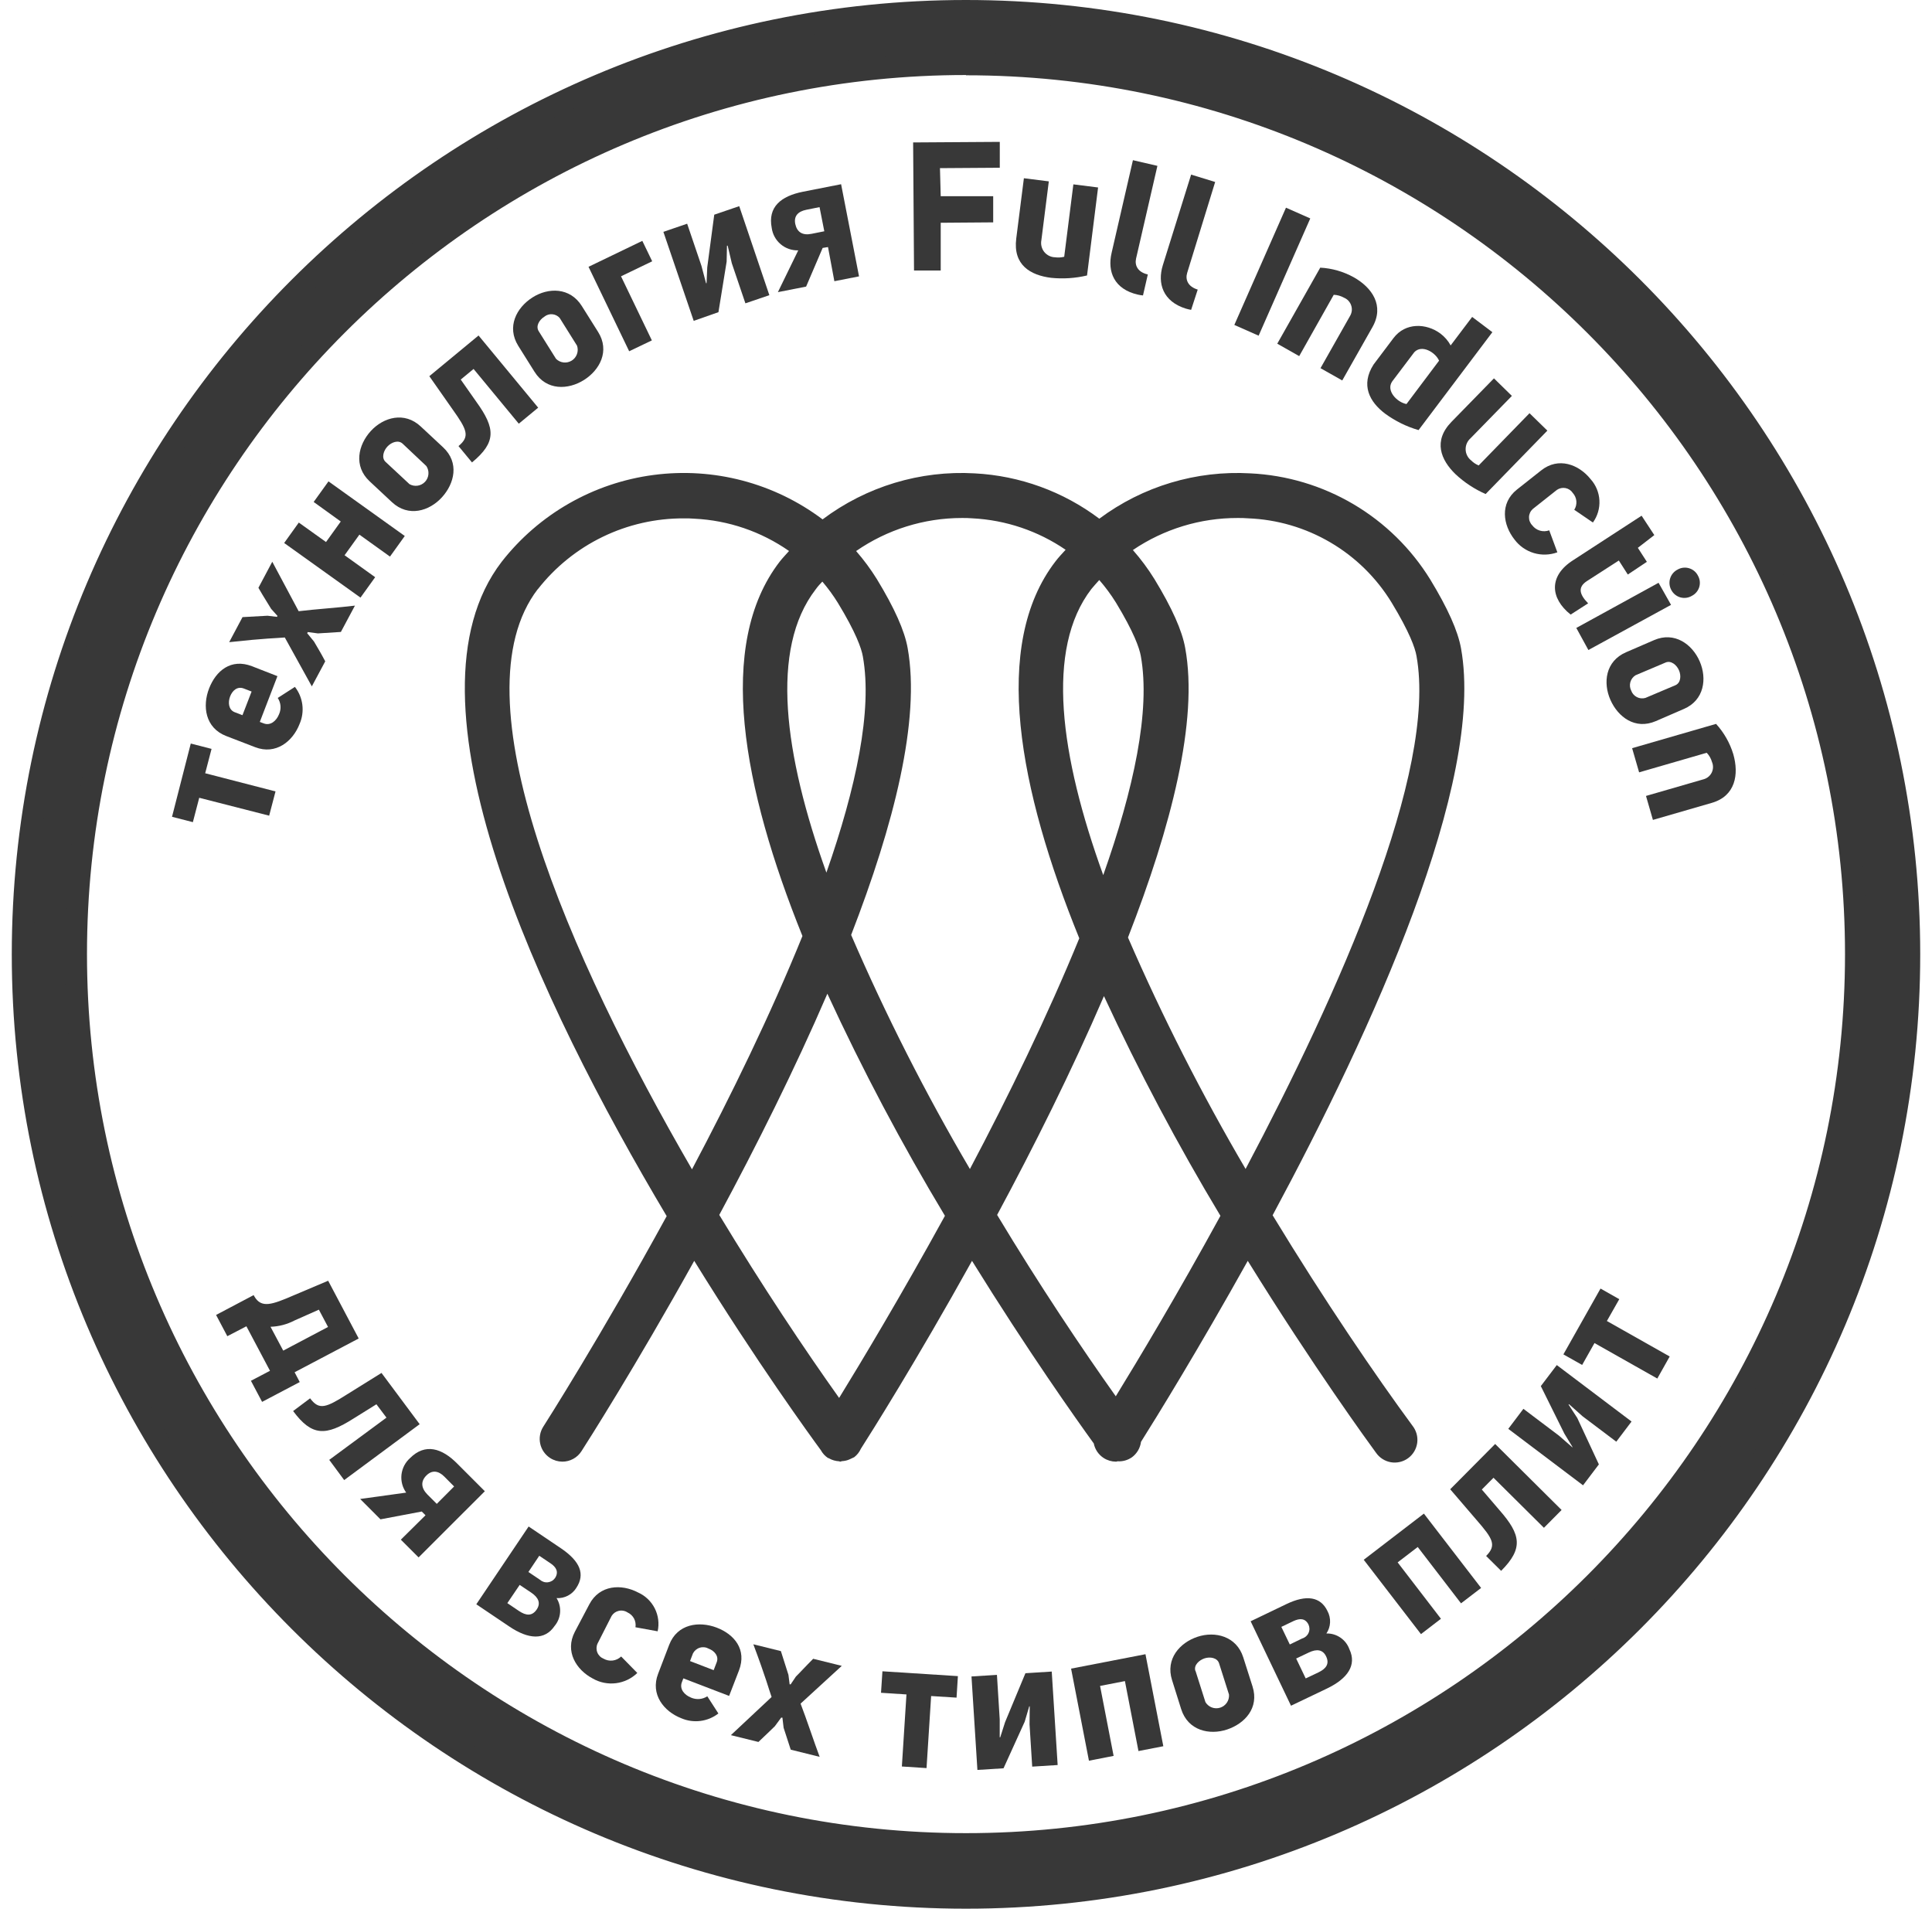<svg width="82" height="81" viewBox="0 0 82 81" fill="none" xmlns="http://www.w3.org/2000/svg">
<path d="M40.999 80.544C18.926 80.544 0.967 62.587 0.967 40.512C0.967 18.437 18.926 0.469 40.999 0.469C63.071 0.469 81.03 18.429 81.03 40.501C81.03 62.574 63.074 80.544 40.999 80.544ZM40.999 2.736C20.168 2.736 3.217 19.684 3.217 40.517C3.217 61.351 20.162 78.299 40.999 78.299C61.835 78.299 78.78 61.351 78.78 40.517C78.78 19.684 61.83 2.726 40.999 2.726V2.736Z" fill="#383838"/>
<path d="M40.999 81.003C18.667 81.003 0.5 62.833 0.5 40.501C0.5 18.17 18.667 0 40.999 0C63.33 0 81.5 18.17 81.5 40.501C81.5 62.833 63.33 81.003 40.999 81.003ZM40.999 0.939C19.183 0.934 1.439 18.688 1.439 40.501C1.439 62.315 19.186 80.064 41.001 80.064C62.817 80.064 80.564 62.317 80.564 40.501C80.564 18.686 62.812 0.934 40.999 0.934V0.939ZM40.999 78.747C19.909 78.747 2.753 61.591 2.753 40.501C2.753 19.411 19.909 2.256 40.999 2.256C62.089 2.256 79.247 19.414 79.247 40.501C79.247 61.589 62.089 78.747 40.999 78.747ZM40.999 3.184C20.427 3.184 3.692 19.916 3.692 40.491C3.692 61.065 20.424 77.797 40.999 77.797C61.573 77.797 78.308 61.065 78.308 40.491C78.308 19.916 61.571 3.195 40.999 3.195V3.184Z" fill="#383838"/>
<path d="M10.65 58.599L11.459 58.175L10.458 56.286L9.648 56.707L9.171 55.805L10.766 54.963L10.795 55.017C11.092 55.53 11.54 55.371 12.436 54.985L13.928 54.353L15.224 56.804L12.504 58.237L12.722 58.653L11.124 59.494L10.65 58.599ZM12.504 56.038C12.188 56.204 11.838 56.296 11.481 56.307L12.021 57.319L13.923 56.315L13.534 55.581L12.504 56.038Z" fill="#383838"/>
<path d="M15.976 59.596L14.992 60.209C13.828 60.946 13.24 60.962 12.441 59.883L13.162 59.343C13.545 59.861 13.839 59.74 14.735 59.173L16.192 58.266L17.812 60.441L14.608 62.813L13.974 61.955L16.403 60.163L15.976 59.596Z" fill="#383838"/>
<path d="M17.901 64.147L16.149 64.479L15.286 63.615L17.24 63.345C17.081 63.124 17.01 62.852 17.04 62.581C17.071 62.31 17.201 62.061 17.404 61.88C18.044 61.24 18.754 61.451 19.415 62.123L20.578 63.286L17.766 66.095L17.013 65.342L18.06 64.306L17.901 64.147ZM18.861 62.668C18.608 62.412 18.335 62.379 18.098 62.617C17.86 62.854 17.858 63.138 18.141 63.426L18.538 63.823L19.274 63.084L18.861 62.668Z" fill="#383838"/>
<path d="M23.838 65.728C24.621 66.268 24.842 66.807 24.464 67.382C24.377 67.525 24.252 67.641 24.104 67.718C23.956 67.796 23.789 67.832 23.622 67.822C23.734 68.002 23.787 68.213 23.772 68.425C23.758 68.637 23.677 68.838 23.541 69.001C23.12 69.625 22.424 69.573 21.617 69.028L20.216 68.084L22.437 64.783L23.838 65.728ZM22.024 68.367C22.329 68.572 22.578 68.591 22.772 68.316C22.966 68.041 22.853 67.795 22.548 67.59L22.057 67.261L21.533 68.035L22.024 68.367ZM22.915 67.042C22.961 67.083 23.015 67.114 23.073 67.133C23.132 67.152 23.194 67.158 23.255 67.151C23.316 67.143 23.375 67.123 23.427 67.092C23.48 67.06 23.525 67.017 23.56 66.967C23.722 66.713 23.609 66.508 23.366 66.346L22.888 66.025L22.427 66.713L22.915 67.042Z" fill="#383838"/>
<path d="M27.049 70.999C26.803 71.238 26.485 71.39 26.144 71.433C25.804 71.476 25.458 71.407 25.16 71.236C24.461 70.869 23.962 70.087 24.399 69.25L25.012 68.087C25.449 67.253 26.38 67.215 27.079 67.582C27.387 67.719 27.638 67.958 27.79 68.258C27.942 68.559 27.985 68.902 27.913 69.231L26.971 69.059C26.991 68.931 26.97 68.801 26.909 68.687C26.848 68.574 26.751 68.483 26.634 68.43C26.58 68.394 26.52 68.37 26.456 68.359C26.393 68.347 26.328 68.348 26.265 68.362C26.202 68.376 26.143 68.402 26.09 68.439C26.038 68.476 25.993 68.524 25.959 68.578L25.363 69.749C25.335 69.808 25.32 69.872 25.318 69.937C25.317 70.002 25.328 70.067 25.352 70.127C25.376 70.188 25.412 70.242 25.458 70.288C25.504 70.334 25.559 70.37 25.619 70.394C25.737 70.461 25.873 70.488 26.007 70.471C26.141 70.454 26.266 70.394 26.364 70.3L27.049 70.999Z" fill="#383838"/>
<path d="M30.49 72.718C30.271 72.889 30.01 72.998 29.734 73.034C29.458 73.07 29.178 73.032 28.922 72.923C28.177 72.634 27.594 71.908 27.932 71.034L28.401 69.808C28.744 68.91 29.672 68.791 30.417 69.074C31.162 69.358 31.707 70 31.364 70.893L30.946 71.973L29.003 71.228L28.941 71.392C28.83 71.678 29.044 71.932 29.332 72.046C29.443 72.094 29.564 72.114 29.684 72.104C29.804 72.094 29.919 72.055 30.02 71.989L30.49 72.718ZM30.42 70.542C30.517 70.286 30.331 70.065 30.08 69.968C30.023 69.936 29.961 69.916 29.897 69.909C29.832 69.902 29.767 69.907 29.705 69.926C29.643 69.944 29.585 69.975 29.535 70.016C29.485 70.057 29.444 70.107 29.413 70.165L29.287 70.494L30.29 70.88L30.42 70.542Z" fill="#383838"/>
<path d="M33.979 72.3C34.23 72.948 34.559 73.951 34.789 74.559L33.561 74.254L33.259 73.325L33.208 72.894H33.156L32.886 73.26C32.708 73.431 32.519 73.62 32.19 73.927L31.021 73.638L32.749 72.019C32.614 71.639 32.53 71.269 31.974 69.782L33.143 70.071L33.464 71.08L33.515 71.482H33.558L33.782 71.15C33.928 71.01 34.179 70.732 34.514 70.397L35.728 70.697L33.979 72.3Z" fill="#383838"/>
<path d="M38.278 74.968L38.473 71.91L37.393 71.84L37.453 70.928L40.656 71.133L40.599 72.046L39.52 71.978L39.325 75.036L38.278 74.968Z" fill="#383838"/>
<path d="M43.705 72.416H43.684L43.492 73.066L42.593 75.044L41.484 75.114L41.233 71.147L42.313 71.08L42.431 72.969V73.73H42.453L42.658 73.088L43.522 71.01L44.639 70.939L44.89 74.906L43.81 74.974L43.697 73.182L43.705 72.416Z" fill="#383838"/>
<path d="M46.69 71.549L47.265 74.518L46.218 74.723L45.46 70.815L48.617 70.203L49.375 74.108L48.32 74.313L47.745 71.344L46.69 71.549Z" fill="#383838"/>
<path d="M49.745 71.301C49.459 70.4 50.077 69.712 50.824 69.464C51.572 69.215 52.481 69.437 52.767 70.335L53.161 71.571C53.453 72.486 52.827 73.15 52.082 73.398C51.337 73.647 50.425 73.45 50.133 72.535L49.745 71.301ZM50.741 70.91L51.162 72.235C51.224 72.339 51.32 72.42 51.434 72.463C51.547 72.506 51.672 72.509 51.788 72.472C51.904 72.435 52.004 72.36 52.072 72.26C52.14 72.159 52.172 72.038 52.163 71.917L51.742 70.592C51.666 70.351 51.359 70.303 51.127 70.378C50.895 70.454 50.657 70.67 50.735 70.91H50.741Z" fill="#383838"/>
<path d="M54.603 68.074C55.453 67.666 56.052 67.763 56.343 68.373C56.422 68.521 56.46 68.687 56.452 68.855C56.444 69.022 56.39 69.184 56.297 69.323C56.509 69.317 56.718 69.379 56.892 69.499C57.067 69.618 57.2 69.79 57.272 69.99C57.595 70.667 57.196 71.239 56.319 71.66L54.794 72.389L53.081 68.805L54.603 68.074ZM55.267 69.536C55.326 69.519 55.381 69.489 55.428 69.449C55.475 69.408 55.513 69.358 55.538 69.302C55.564 69.245 55.577 69.184 55.577 69.122C55.576 69.06 55.562 68.999 55.536 68.943C55.399 68.673 55.167 68.673 54.905 68.794L54.384 69.043L54.743 69.79L55.267 69.536ZM55.957 70.975C56.289 70.816 56.43 70.61 56.289 70.305C56.149 70.001 55.885 69.971 55.553 70.13L55.013 70.386L55.418 71.231L55.957 70.975Z" fill="#383838"/>
<path d="M59.32 66.306L61.158 68.699L60.31 69.35L57.881 66.195L60.434 64.236L62.863 67.391L62.01 68.044L60.173 65.653L59.32 66.306Z" fill="#383838"/>
<path d="M62.893 63.214L63.648 64.096C64.555 65.132 64.66 65.715 63.713 66.665L63.076 66.034C63.529 65.578 63.365 65.305 62.669 64.506L61.551 63.203L63.459 61.281L66.279 64.082L65.529 64.838L63.389 62.714L62.893 63.214Z" fill="#383838"/>
<path d="M66.595 59.594L66.574 59.608L66.944 60.177L67.861 62.147L67.189 63.035L64.016 60.639L64.658 59.789L66.166 60.927L66.741 61.427V61.408L66.398 60.844L65.397 58.825L66.075 57.932L69.248 60.328L68.6 61.184L67.168 60.104L66.595 59.594Z" fill="#383838"/>
<path d="M70.341 58.504L67.675 56.998L67.151 57.927L66.355 57.479L67.931 54.685L68.727 55.136L68.201 56.062L70.867 57.568L70.341 58.504Z" fill="#383838"/>
<path d="M11.424 34.616L8.456 33.857L8.186 34.891L7.301 34.664L8.097 31.555L8.979 31.782L8.709 32.816L11.694 33.587L11.424 34.616Z" fill="#383838"/>
<path d="M12.517 29.151C12.688 29.37 12.797 29.631 12.832 29.907C12.867 30.183 12.828 30.463 12.717 30.719C12.431 31.466 11.702 32.049 10.828 31.709L9.603 31.237C8.704 30.891 8.585 29.963 8.874 29.218C9.163 28.473 9.8 27.928 10.695 28.274L11.775 28.695L11.027 30.638L11.192 30.7C11.478 30.81 11.732 30.595 11.845 30.308C11.894 30.198 11.915 30.077 11.905 29.957C11.895 29.837 11.855 29.721 11.788 29.62L12.517 29.151ZM10.342 29.218C10.072 29.118 9.864 29.305 9.767 29.555C9.67 29.806 9.697 30.122 9.961 30.225L10.291 30.352L10.679 29.348L10.342 29.218Z" fill="#383838"/>
<path d="M12.676 25.939C13.364 25.855 14.422 25.783 15.065 25.702L14.468 26.819L13.494 26.881L13.062 26.824L13.038 26.873L13.327 27.226C13.448 27.44 13.596 27.669 13.804 28.066L13.235 29.129L12.088 27.054C11.686 27.089 11.308 27.081 9.727 27.253L10.293 26.19L11.354 26.131L11.753 26.179L11.777 26.139L11.508 25.839C11.408 25.664 11.2 25.354 10.968 24.946L11.556 23.84L12.676 25.939Z" fill="#383838"/>
<path d="M14.625 23.564L15.923 24.496L15.3 25.362L12.061 23.044L12.682 22.177L13.837 23.003L14.463 22.132L13.313 21.303L13.942 20.429L17.18 22.747L16.552 23.621L15.254 22.69L14.625 23.564Z" fill="#383838"/>
<path d="M15.688 20.426C14.997 19.781 15.2 18.88 15.739 18.291C16.279 17.703 17.17 17.455 17.858 18.1L18.805 18.982C19.507 19.635 19.288 20.523 18.756 21.106C18.225 21.689 17.337 21.964 16.635 21.311L15.688 20.426ZM16.363 19.6L17.38 20.547C17.486 20.607 17.609 20.63 17.729 20.611C17.849 20.593 17.959 20.534 18.042 20.445C18.124 20.357 18.175 20.242 18.184 20.121C18.194 20 18.163 19.879 18.095 19.778L17.091 18.831C16.908 18.658 16.619 18.766 16.449 18.944C16.279 19.123 16.179 19.427 16.363 19.6Z" fill="#383838"/>
<path d="M19.555 16.108L20.221 17.058C21.031 18.181 21.069 18.769 20.033 19.625L19.46 18.931C19.957 18.521 19.822 18.235 19.207 17.371L18.222 15.965L20.311 14.238L22.842 17.301L22.019 17.981L20.1 15.658L19.555 16.108Z" fill="#383838"/>
<path d="M21.997 14.678C21.493 13.869 21.922 13.059 22.594 12.627C23.266 12.195 24.191 12.187 24.693 12.986L25.384 14.085C25.894 14.894 25.454 15.704 24.788 16.125C24.121 16.546 23.196 16.589 22.686 15.777L21.997 14.678ZM22.864 14.055L23.6 15.229C23.687 15.315 23.8 15.369 23.921 15.382C24.042 15.396 24.164 15.367 24.267 15.303C24.371 15.238 24.449 15.14 24.489 15.025C24.53 14.911 24.531 14.785 24.491 14.67L23.754 13.493C23.674 13.402 23.561 13.346 23.44 13.336C23.319 13.326 23.198 13.363 23.104 13.44C22.888 13.574 22.729 13.839 22.864 14.055Z" fill="#383838"/>
<path d="M26.704 14.907L24.979 11.323L27.262 10.222L27.681 11.089L26.358 11.726L27.667 14.446L26.704 14.907Z" fill="#383838"/>
<path d="M30.884 10.425H30.855L30.841 11.102L30.493 13.248L29.443 13.617L28.156 9.839L29.165 9.494L29.772 11.283L29.967 12.02H29.988L30.018 11.345L30.315 9.111L31.375 8.749L32.654 12.527L31.637 12.873L31.06 11.172L30.884 10.425Z" fill="#383838"/>
<path d="M34.916 10.522L34.214 12.163L33.016 12.398L33.88 10.625C33.608 10.633 33.342 10.541 33.134 10.365C32.926 10.189 32.791 9.942 32.754 9.672C32.582 8.782 33.146 8.323 34.079 8.137L35.699 7.818L36.46 11.729L35.413 11.934L35.143 10.485L34.916 10.522ZM34.222 8.903C33.869 8.973 33.683 9.173 33.755 9.51C33.828 9.848 34.055 10.002 34.446 9.923L34.986 9.815L34.784 8.79L34.222 8.903Z" fill="#383838"/>
<path d="M39.927 8.326H42.154V9.437L39.927 9.454V11.48H38.794L38.756 6.045L42.434 6.021V7.119L39.895 7.136L39.927 8.326Z" fill="#383838"/>
<path d="M46.137 11.691C45.636 11.809 45.119 11.843 44.607 11.79C43.74 11.68 42.988 11.251 43.133 10.12L43.457 7.564L44.515 7.697L44.199 10.193C44.182 10.28 44.184 10.369 44.205 10.455C44.226 10.541 44.265 10.622 44.32 10.691C44.376 10.76 44.445 10.816 44.525 10.856C44.604 10.895 44.691 10.917 44.779 10.919C44.909 10.936 45.041 10.929 45.168 10.897L45.557 7.824L46.606 7.956L46.137 11.691Z" fill="#383838"/>
<path d="M48.512 12.538C48.438 12.531 48.365 12.52 48.293 12.503C47.289 12.274 46.995 11.529 47.179 10.736L48.085 6.798L49.124 7.039L48.218 10.973C48.153 11.265 48.29 11.551 48.717 11.648L48.512 12.538Z" fill="#383838"/>
<path d="M50.555 13.15C50.479 13.134 50.404 13.121 50.336 13.099C49.354 12.797 49.116 12.02 49.354 11.256L50.555 7.41L51.575 7.723L50.387 11.582C50.301 11.869 50.417 12.163 50.835 12.29L50.555 13.15Z" fill="#383838"/>
<path d="M53.42 14.246L52.389 13.79L54.581 8.814L55.612 9.27L53.42 14.246Z" fill="#383838"/>
<path d="M56.035 11.359C56.533 11.385 57.019 11.525 57.455 11.766C58.237 12.206 58.766 12.972 58.251 13.882L56.969 16.146L56.046 15.625L57.309 13.393C57.346 13.327 57.368 13.253 57.375 13.177C57.381 13.101 57.371 13.024 57.345 12.952C57.32 12.88 57.279 12.815 57.227 12.759C57.174 12.704 57.11 12.661 57.039 12.632C56.907 12.558 56.759 12.516 56.608 12.511L55.142 15.113L54.211 14.586L56.035 11.359Z" fill="#383838"/>
<path d="M60.208 18.253C59.698 18.106 59.219 17.87 58.791 17.557C58.124 17.055 57.741 16.337 58.3 15.468L59.144 14.348C59.652 13.674 60.542 13.717 61.133 14.154C61.313 14.289 61.463 14.461 61.57 14.659L62.483 13.45L63.341 14.097L60.208 18.253ZM61.079 15.306C60.917 14.945 60.345 14.61 60.027 14.947L59.088 16.189C58.818 16.58 59.29 17.071 59.695 17.147L61.079 15.306Z" fill="#383838"/>
<path d="M63.055 20.966C62.584 20.759 62.151 20.475 61.776 20.124C61.147 19.514 60.82 18.71 61.605 17.903L63.408 16.057L64.169 16.802L62.412 18.602C62.346 18.66 62.292 18.733 62.257 18.815C62.221 18.896 62.204 18.985 62.206 19.074C62.208 19.163 62.229 19.25 62.269 19.33C62.308 19.41 62.365 19.48 62.434 19.535C62.527 19.628 62.637 19.702 62.758 19.754L64.917 17.536L65.675 18.275L63.055 20.966Z" fill="#383838"/>
<path d="M66.099 23.44C65.778 23.557 65.429 23.568 65.102 23.471C64.775 23.374 64.487 23.174 64.283 22.901C63.792 22.283 63.646 21.365 64.383 20.777L65.408 19.967C66.145 19.376 67.014 19.714 67.508 20.332C67.733 20.581 67.866 20.9 67.884 21.235C67.902 21.571 67.805 21.903 67.608 22.175L66.817 21.635C66.885 21.526 66.917 21.398 66.906 21.27C66.895 21.142 66.843 21.021 66.757 20.925C66.722 20.871 66.677 20.825 66.624 20.788C66.571 20.752 66.511 20.727 66.447 20.714C66.384 20.702 66.319 20.702 66.256 20.715C66.193 20.728 66.133 20.754 66.08 20.79L65.057 21.6C65.009 21.643 64.969 21.695 64.941 21.754C64.914 21.813 64.898 21.877 64.896 21.942C64.894 22.006 64.904 22.071 64.928 22.132C64.952 22.192 64.987 22.247 65.033 22.294C65.114 22.401 65.228 22.481 65.358 22.519C65.488 22.557 65.626 22.553 65.754 22.507L66.099 23.44Z" fill="#383838"/>
<path d="M66.663 26.082C65.788 25.386 65.726 24.439 66.768 23.775L69.674 21.886L70.214 22.709L69.515 23.249L69.898 23.843L69.089 24.382L68.708 23.788L67.359 24.657C66.978 24.903 67.005 25.197 67.405 25.605L66.663 26.082Z" fill="#383838"/>
<path d="M70.924 25.67L67.416 27.586L66.903 26.649L70.395 24.733L70.924 25.67ZM72.057 24.415C72.102 24.488 72.13 24.569 72.142 24.653C72.153 24.737 72.147 24.823 72.124 24.905C72.1 24.987 72.06 25.063 72.006 25.128C71.952 25.194 71.885 25.248 71.809 25.286C71.736 25.331 71.654 25.359 71.569 25.37C71.484 25.381 71.398 25.374 71.315 25.351C71.233 25.327 71.157 25.286 71.091 25.232C71.025 25.177 70.971 25.109 70.932 25.033C70.892 24.959 70.868 24.878 70.86 24.794C70.852 24.71 70.861 24.626 70.886 24.546C70.911 24.465 70.952 24.391 71.006 24.327C71.061 24.263 71.127 24.21 71.202 24.172C71.274 24.131 71.353 24.104 71.435 24.094C71.517 24.084 71.6 24.09 71.68 24.113C71.76 24.135 71.834 24.173 71.899 24.224C71.964 24.276 72.017 24.34 72.057 24.412V24.415Z" fill="#383838"/>
<path d="M70.206 27.165C71.072 26.792 71.825 27.34 72.141 28.069C72.457 28.797 72.335 29.715 71.469 30.087L70.279 30.603C69.399 30.983 68.673 30.427 68.352 29.704C68.031 28.981 68.136 28.06 69.016 27.68L70.206 27.165ZM70.692 28.117L69.418 28.657C69.31 28.723 69.231 28.827 69.197 28.949C69.163 29.07 69.177 29.2 69.235 29.313C69.277 29.43 69.362 29.527 69.474 29.584C69.585 29.642 69.713 29.654 69.834 29.62L71.108 29.081C71.342 28.981 71.359 28.673 71.261 28.446C71.164 28.22 70.924 28.017 70.692 28.117Z" fill="#383838"/>
<path d="M72.835 30.721C73.171 31.09 73.421 31.529 73.566 32.006C73.814 32.87 73.655 33.784 72.654 34.073L70.155 34.796L69.861 33.779L72.322 33.067C72.394 33.045 72.462 33.008 72.519 32.958C72.576 32.908 72.623 32.847 72.655 32.778C72.687 32.709 72.704 32.635 72.705 32.559C72.707 32.483 72.692 32.408 72.662 32.338C72.621 32.191 72.544 32.056 72.438 31.947L69.569 32.778L69.272 31.752L72.835 30.721Z" fill="#383838"/>
<path d="M23.058 60.547C22.921 60.762 22.874 61.023 22.929 61.272C22.983 61.522 23.135 61.739 23.35 61.877C23.505 61.977 23.686 62.03 23.87 62.031C24.032 62.031 24.191 61.99 24.332 61.912C24.474 61.835 24.594 61.722 24.68 61.586C24.91 61.23 26.982 57.978 29.465 53.509C32.131 57.827 34.395 60.938 34.838 61.542C34.911 61.677 35.016 61.792 35.143 61.877C35.156 61.877 35.172 61.877 35.186 61.891C35.316 61.965 35.462 62.007 35.612 62.015C35.629 62.015 35.645 62.031 35.661 62.031C35.677 62.031 35.712 62.012 35.739 62.009C35.854 62.004 35.967 61.977 36.071 61.928C36.094 61.919 36.117 61.908 36.139 61.896C36.178 61.881 36.217 61.863 36.255 61.842C36.377 61.748 36.475 61.624 36.538 61.483C36.924 60.881 38.894 57.762 41.255 53.509C43.625 57.335 45.681 60.234 46.423 61.259C46.449 61.385 46.499 61.505 46.571 61.611C46.644 61.717 46.736 61.807 46.844 61.877C47 61.977 47.18 62.03 47.365 62.031C47.384 62.031 47.403 62.031 47.424 62.015C47.646 62.032 47.866 61.97 48.048 61.842C48.151 61.764 48.239 61.666 48.304 61.554C48.369 61.442 48.411 61.318 48.428 61.189C49.079 60.158 50.857 57.276 52.959 53.509C55.747 58.013 58.111 61.257 58.402 61.653C58.476 61.76 58.57 61.85 58.679 61.919C58.788 61.989 58.91 62.035 59.037 62.057C59.164 62.078 59.295 62.073 59.42 62.043C59.546 62.013 59.664 61.958 59.768 61.881C59.872 61.805 59.959 61.708 60.025 61.596C60.091 61.485 60.133 61.362 60.151 61.234C60.168 61.106 60.159 60.976 60.125 60.851C60.09 60.727 60.032 60.61 59.952 60.509C58.392 58.391 56.222 55.209 54.014 51.574C58.24 43.718 63.033 33.204 62.011 27.518C61.878 26.776 61.449 25.818 60.704 24.593C59.893 23.279 58.774 22.182 57.444 21.397C56.114 20.613 54.612 20.163 53.07 20.089C50.773 19.957 48.503 20.638 46.658 22.013C45.126 20.859 43.284 20.189 41.369 20.089C39.054 19.956 36.767 20.649 34.913 22.042C32.861 20.498 30.284 19.821 27.738 20.157C25.191 20.492 22.878 21.814 21.296 23.837C16.795 29.682 22.88 42.512 28.296 51.611C25.527 56.674 23.12 60.452 23.058 60.547ZM35.615 59.327C34.158 57.281 32.355 54.583 30.528 51.56C32.085 48.667 33.718 45.413 35.116 42.172C36.606 45.402 38.272 48.549 40.106 51.598C38.238 54.996 36.549 57.808 35.615 59.327ZM47.357 59.257C45.91 57.219 44.118 54.548 42.321 51.56C43.862 48.697 45.473 45.48 46.855 42.274C48.335 45.468 49.986 48.581 51.799 51.598C49.967 54.947 48.299 57.724 47.357 59.257ZM52.528 21.983C52.676 21.983 52.824 21.983 52.973 21.997C54.205 22.045 55.406 22.397 56.468 23.021C57.532 23.645 58.424 24.523 59.066 25.575C59.827 26.83 60.062 27.499 60.121 27.842C61.007 32.753 56.818 42.145 52.867 49.609C51.007 46.438 49.339 43.158 47.875 39.786C49.715 35.069 50.868 30.578 50.304 27.502C50.172 26.76 49.745 25.802 48.998 24.576C48.728 24.14 48.422 23.728 48.083 23.343C49.394 22.454 50.943 21.98 52.528 21.983ZM46.655 24.614C46.917 24.915 47.155 25.236 47.365 25.575C48.126 26.83 48.358 27.499 48.42 27.842C48.838 30.163 48.115 33.493 46.825 37.139C44.99 32.068 44.364 27.54 46.323 24.995C46.428 24.863 46.545 24.744 46.655 24.617V24.614ZM40.823 21.983C40.972 21.983 41.123 21.983 41.271 21.997C42.688 22.069 44.057 22.531 45.228 23.332C45.082 23.494 44.931 23.648 44.799 23.823C42.062 27.378 43.247 33.514 45.808 39.821C44.459 43.114 42.799 46.527 41.166 49.612C39.283 46.408 37.599 43.09 36.125 39.678C37.939 35.001 39.072 30.557 38.524 27.505C38.392 26.762 37.963 25.804 37.218 24.579C36.957 24.158 36.662 23.759 36.336 23.386C37.654 22.474 39.22 21.984 40.823 21.983ZM34.903 24.682C35.147 24.968 35.369 25.272 35.566 25.591C36.328 26.846 36.562 27.515 36.622 27.858C37.035 30.152 36.333 33.431 35.075 37.033C33.275 32.014 32.673 27.54 34.617 25.016C34.711 24.881 34.813 24.779 34.903 24.682ZM22.823 25.011C23.559 24.068 24.501 23.306 25.577 22.784C26.653 22.262 27.834 21.994 29.03 21.999C29.179 21.999 29.327 21.999 29.476 22.013C30.916 22.083 32.307 22.558 33.489 23.384C33.356 23.535 33.219 23.675 33.092 23.837C30.372 27.369 31.529 33.455 34.058 39.724C32.709 43.051 31.022 46.506 29.37 49.625C24.132 40.582 19.304 29.577 22.829 24.997L22.823 25.011Z" fill="#383838"/>
</svg>
